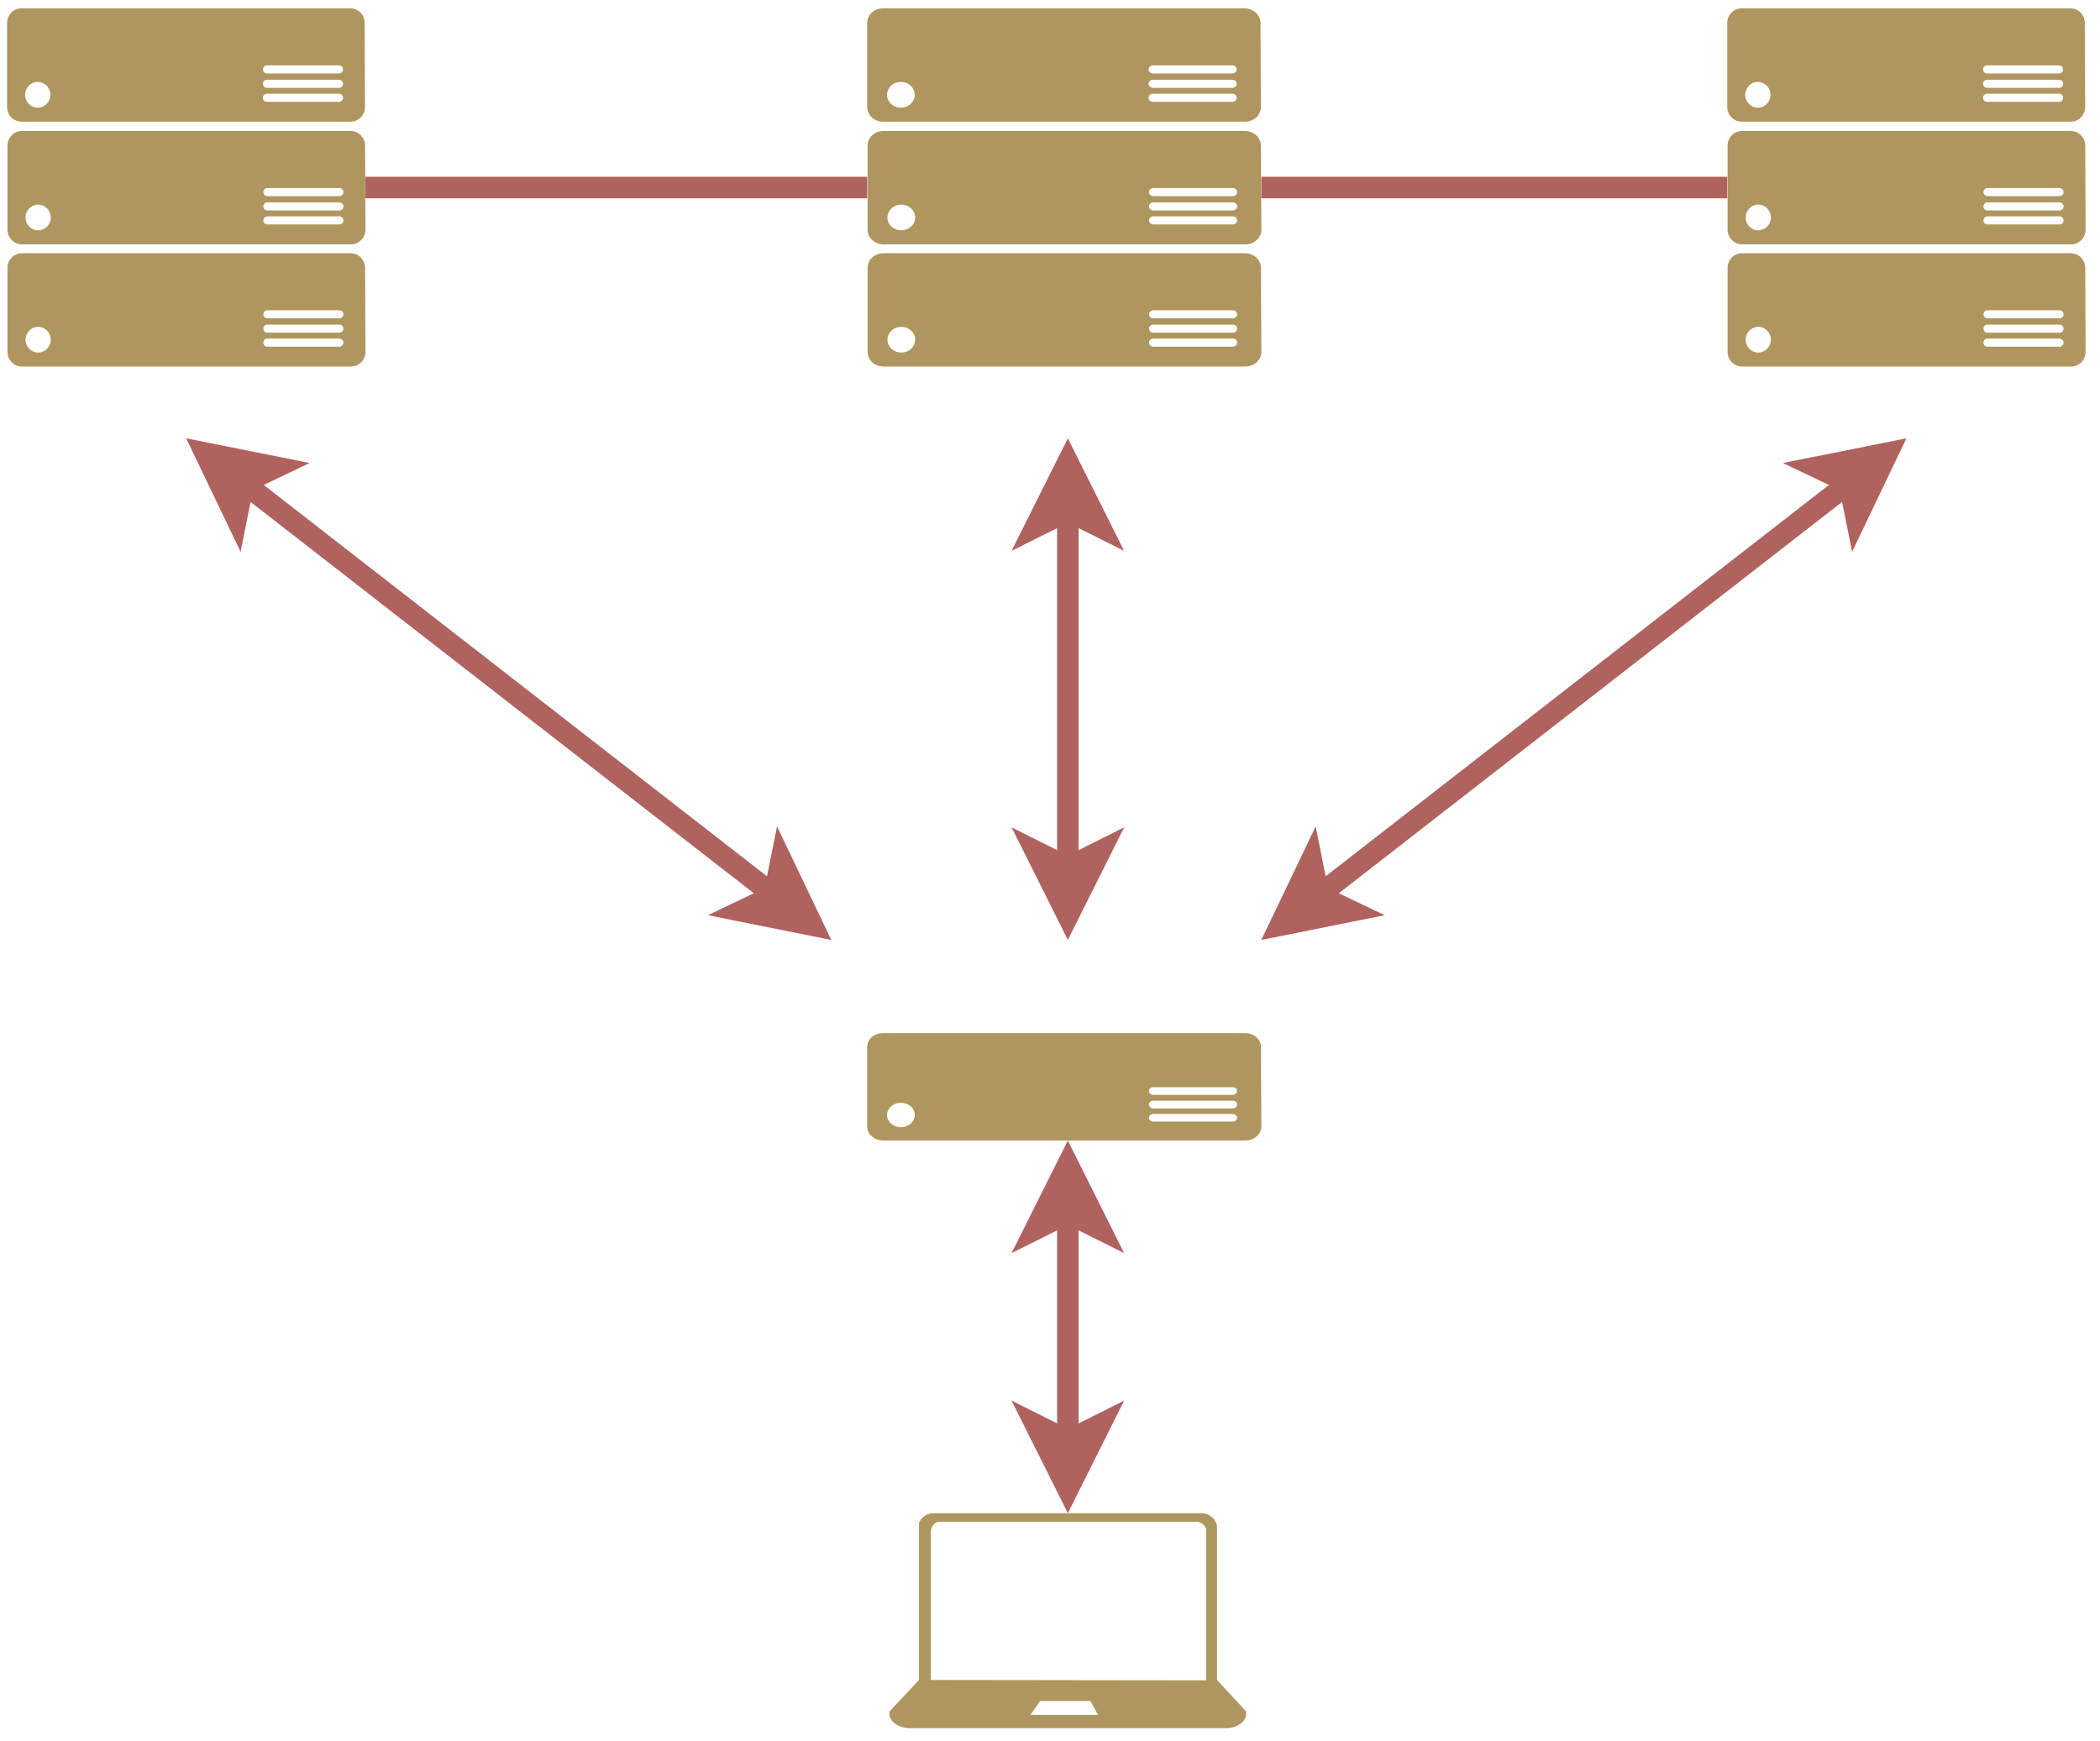 <?xml version="1.0" encoding="UTF-8"?>
<!DOCTYPE svg PUBLIC "-//W3C//DTD SVG 1.1//EN" "http://www.w3.org/Graphics/SVG/1.1/DTD/svg11.dtd">
<svg xmlns="http://www.w3.org/2000/svg" xmlns:xlink="http://www.w3.org/1999/xlink" width="293px" height="243px" version="1.1"><defs/><g transform="translate(0.5,0.5)"><path d="M 240.54 19.73 C 240.6 18.64 241.48 17.78 242.56 17.78 L 288.42 17.78 C 289.5 17.78 290.38 18.64 290.44 19.73 L 290.49 31.54 C 290.49 32.1 290.27 32.63 289.88 33.01 C 289.49 33.4 288.97 33.61 288.42 33.6 L 242.56 33.6 C 242.02 33.6 241.51 33.38 241.13 32.99 C 240.75 32.61 240.54 32.09 240.54 31.54 Z M 246.58 29.85 C 246.58 28.86 245.79 28.05 244.82 28.05 C 243.85 28.05 243.06 28.86 243.06 29.85 C 243.06 30.84 243.85 31.64 244.82 31.64 C 245.79 31.64 246.58 30.84 246.58 29.85 Z M 276.79 29.69 C 276.49 29.69 276.24 29.95 276.24 30.26 C 276.24 30.57 276.49 30.82 276.79 30.82 L 286.86 30.82 C 287.17 30.82 287.42 30.57 287.42 30.26 C 287.42 29.95 287.17 29.69 286.86 29.69 Z M 276.79 27.74 C 276.49 27.74 276.24 28 276.24 28.31 C 276.24 28.62 276.49 28.87 276.79 28.87 L 286.86 28.87 C 287.17 28.87 287.42 28.62 287.42 28.31 C 287.42 28 287.17 27.74 286.86 27.74 Z M 276.79 25.74 C 276.49 25.74 276.24 25.99 276.24 26.31 C 276.24 26.62 276.49 26.87 276.79 26.87 L 286.86 26.87 C 287.17 26.87 287.42 26.62 287.42 26.31 C 287.42 25.99 287.17 25.74 286.86 25.74 Z M 240.49 2.62 C 240.54 1.52 241.43 0.66 242.5 0.67 L 288.37 0.67 C 289.44 0.66 290.33 1.52 290.38 2.62 L 290.43 14.42 C 290.43 14.98 290.21 15.51 289.82 15.9 C 289.43 16.28 288.91 16.49 288.37 16.48 L 242.5 16.48 C 241.97 16.48 241.45 16.26 241.08 15.88 C 240.7 15.49 240.49 14.97 240.49 14.42 Z M 246.53 12.73 C 246.53 11.74 245.74 10.93 244.77 10.93 C 243.79 10.93 243 11.74 243 12.73 C 243 13.72 243.79 14.53 244.77 14.53 C 245.74 14.53 246.53 13.72 246.53 12.73 Z M 276.74 12.58 C 276.43 12.58 276.18 12.83 276.18 13.14 C 276.18 13.45 276.43 13.71 276.74 13.71 L 286.81 13.71 C 287.11 13.71 287.36 13.45 287.36 13.14 C 287.36 12.83 287.11 12.58 286.81 12.58 Z M 276.74 10.63 C 276.43 10.63 276.18 10.88 276.18 11.19 C 276.18 11.5 276.43 11.76 276.74 11.76 L 286.81 11.76 C 287.11 11.76 287.36 11.5 287.36 11.19 C 287.36 10.88 287.11 10.63 286.81 10.63 Z M 276.74 8.62 C 276.43 8.62 276.18 8.88 276.18 9.19 C 276.18 9.5 276.43 9.75 276.74 9.75 L 286.81 9.75 C 287.11 9.75 287.36 9.5 287.36 9.19 C 287.36 8.88 287.11 8.62 286.81 8.62 Z M 240.54 36.79 C 240.6 35.69 241.48 34.84 242.56 34.84 L 288.42 34.84 C 289.5 34.84 290.38 35.69 290.44 36.79 L 290.49 48.6 C 290.49 49.15 290.27 49.68 289.88 50.07 C 289.49 50.45 288.97 50.66 288.42 50.65 L 242.56 50.65 C 241.44 50.65 240.54 49.73 240.54 48.6 Z M 246.58 46.9 C 246.58 45.91 245.79 45.11 244.82 45.11 C 243.85 45.11 243.06 45.91 243.06 46.9 C 243.06 47.9 243.85 48.7 244.82 48.7 C 245.79 48.7 246.58 47.9 246.58 46.9 Z M 276.79 46.75 C 276.49 46.75 276.24 47 276.24 47.31 C 276.24 47.63 276.49 47.88 276.79 47.88 L 286.86 47.88 C 287.17 47.88 287.42 47.63 287.42 47.31 C 287.42 47 287.17 46.75 286.86 46.75 Z M 276.79 44.8 C 276.49 44.8 276.24 45.05 276.24 45.36 C 276.24 45.67 276.49 45.93 276.79 45.93 L 286.86 45.93 C 287.17 45.93 287.42 45.67 287.42 45.36 C 287.42 45.05 287.17 44.8 286.86 44.8 Z M 276.79 42.8 C 276.49 42.8 276.24 43.05 276.24 43.36 C 276.24 43.67 276.49 43.92 276.79 43.92 L 286.86 43.92 C 287.17 43.92 287.42 43.67 287.42 43.36 C 287.42 43.05 287.17 42.8 286.86 42.8 Z" fill="#af955e" stroke="none" pointer-events="none"/><path d="M 120.55 19.73 C 120.61 18.64 121.58 17.78 122.76 17.78 L 173.22 17.78 C 174.4 17.78 175.37 18.64 175.43 19.73 L 175.49 31.54 C 175.49 32.1 175.25 32.63 174.82 33.01 C 174.39 33.4 173.81 33.61 173.22 33.6 L 122.76 33.6 C 122.18 33.6 121.61 33.38 121.2 32.99 C 120.78 32.61 120.55 32.09 120.55 31.54 Z M 127.19 29.85 C 127.19 28.86 126.33 28.05 125.25 28.05 C 124.18 28.05 123.32 28.86 123.32 29.85 C 123.32 30.84 124.18 31.64 125.25 31.64 C 126.33 31.64 127.19 30.84 127.19 29.85 Z M 160.42 29.69 C 160.09 29.69 159.81 29.95 159.81 30.26 C 159.81 30.57 160.09 30.82 160.42 30.82 L 171.5 30.82 C 171.84 30.82 172.11 30.57 172.11 30.26 C 172.11 29.95 171.84 29.69 171.5 29.69 Z M 160.42 27.74 C 160.09 27.74 159.81 28 159.81 28.31 C 159.81 28.62 160.09 28.87 160.42 28.87 L 171.5 28.87 C 171.84 28.87 172.11 28.62 172.11 28.31 C 172.11 28 171.84 27.74 171.5 27.74 Z M 160.42 25.74 C 160.09 25.74 159.81 25.99 159.81 26.31 C 159.81 26.62 160.09 26.87 160.42 26.87 L 171.5 26.87 C 171.84 26.87 172.11 26.62 172.11 26.31 C 172.11 25.99 171.84 25.74 171.5 25.74 Z M 120.49 2.62 C 120.55 1.52 121.52 0.66 122.7 0.67 L 173.15 0.67 C 174.34 0.66 175.31 1.52 175.37 2.62 L 175.43 14.42 C 175.43 14.98 175.18 15.51 174.76 15.9 C 174.33 16.28 173.75 16.49 173.15 16.48 L 122.7 16.48 C 121.48 16.48 120.49 15.56 120.49 14.42 Z M 127.13 12.73 C 127.13 12.09 126.76 11.5 126.16 11.17 C 125.56 10.85 124.82 10.85 124.22 11.17 C 123.63 11.5 123.26 12.09 123.26 12.73 C 123.26 13.37 123.63 13.97 124.22 14.29 C 124.82 14.61 125.56 14.61 126.16 14.29 C 126.76 13.97 127.13 13.37 127.13 12.73 Z M 160.36 12.58 C 160.03 12.58 159.75 12.83 159.75 13.14 C 159.75 13.45 160.03 13.71 160.36 13.71 L 171.44 13.71 C 171.77 13.71 172.05 13.45 172.05 13.14 C 172.05 12.83 171.77 12.58 171.44 12.58 Z M 160.36 10.63 C 160.03 10.63 159.75 10.88 159.75 11.19 C 159.75 11.5 160.03 11.76 160.36 11.76 L 171.44 11.76 C 171.77 11.76 172.05 11.5 172.05 11.19 C 172.05 10.88 171.77 10.63 171.44 10.63 Z M 160.36 8.62 C 160.03 8.62 159.75 8.88 159.75 9.19 C 159.75 9.5 160.03 9.75 160.36 9.75 L 171.44 9.75 C 171.77 9.75 172.05 9.5 172.05 9.19 C 172.05 8.88 171.77 8.62 171.44 8.62 Z M 120.55 36.79 C 120.61 35.69 121.58 34.84 122.76 34.84 L 173.22 34.84 C 174.4 34.84 175.37 35.69 175.43 36.79 L 175.49 48.6 C 175.49 49.15 175.25 49.68 174.82 50.07 C 174.39 50.45 173.81 50.66 173.22 50.65 L 122.76 50.65 C 122.18 50.65 121.61 50.43 121.2 50.05 C 120.78 49.66 120.55 49.14 120.55 48.6 Z M 127.19 46.9 C 127.19 45.91 126.33 45.11 125.25 45.11 C 124.18 45.11 123.32 45.91 123.32 46.9 C 123.32 47.9 124.18 48.7 125.25 48.7 C 126.33 48.7 127.19 47.9 127.19 46.9 Z M 160.42 46.75 C 160.09 46.75 159.81 47 159.81 47.31 C 159.81 47.63 160.09 47.88 160.42 47.88 L 171.5 47.88 C 171.84 47.88 172.11 47.63 172.11 47.31 C 172.11 47 171.84 46.75 171.5 46.75 Z M 160.42 44.8 C 160.09 44.8 159.81 45.05 159.81 45.36 C 159.81 45.67 160.09 45.93 160.42 45.93 L 171.5 45.93 C 171.84 45.93 172.11 45.67 172.11 45.36 C 172.11 45.05 171.84 44.8 171.5 44.8 Z M 160.42 42.8 C 160.09 42.8 159.81 43.05 159.81 43.36 C 159.81 43.67 160.09 43.92 160.42 43.92 L 171.5 43.92 C 171.84 43.92 172.11 43.67 172.11 43.36 C 172.11 43.05 171.84 42.8 171.5 42.8 Z" fill="#af955e" stroke="none" pointer-events="none"/><path d="M 0.54 19.73 C 0.6 18.64 1.48 17.78 2.56 17.78 L 48.42 17.78 C 49.5 17.78 50.38 18.64 50.44 19.73 L 50.49 31.54 C 50.49 32.1 50.27 32.63 49.88 33.01 C 49.49 33.4 48.97 33.61 48.42 33.6 L 2.56 33.6 C 2.02 33.6 1.51 33.38 1.13 32.99 C 0.75 32.61 0.54 32.09 0.54 31.54 Z M 6.58 29.85 C 6.58 28.86 5.79 28.05 4.82 28.05 C 3.85 28.05 3.06 28.86 3.06 29.85 C 3.06 30.84 3.85 31.64 4.82 31.64 C 5.79 31.64 6.58 30.84 6.58 29.85 Z M 36.79 29.69 C 36.49 29.69 36.24 29.95 36.24 30.26 C 36.24 30.57 36.49 30.82 36.79 30.82 L 46.86 30.82 C 47.17 30.82 47.42 30.57 47.42 30.26 C 47.42 29.95 47.17 29.69 46.86 29.69 Z M 36.79 27.74 C 36.49 27.74 36.24 28 36.24 28.31 C 36.24 28.62 36.49 28.87 36.79 28.87 L 46.86 28.87 C 47.17 28.87 47.42 28.62 47.42 28.31 C 47.42 28 47.17 27.74 46.86 27.74 Z M 36.79 25.74 C 36.49 25.74 36.24 25.99 36.24 26.31 C 36.24 26.62 36.49 26.87 36.79 26.87 L 46.86 26.87 C 47.17 26.87 47.42 26.62 47.42 26.31 C 47.42 25.99 47.17 25.74 46.86 25.74 Z M 0.49 2.62 C 0.54 1.52 1.43 0.66 2.5 0.67 L 48.37 0.67 C 49.44 0.66 50.33 1.52 50.38 2.62 L 50.43 14.42 C 50.43 14.98 50.21 15.51 49.82 15.9 C 49.43 16.28 48.91 16.49 48.37 16.48 L 2.5 16.48 C 1.97 16.48 1.45 16.26 1.08 15.88 C 0.7 15.49 0.49 14.97 0.49 14.42 Z M 6.53 12.73 C 6.53 11.74 5.74 10.93 4.77 10.93 C 3.79 10.93 3 11.74 3 12.73 C 3 13.72 3.79 14.53 4.77 14.53 C 5.74 14.53 6.53 13.72 6.53 12.73 Z M 36.74 12.58 C 36.43 12.58 36.18 12.83 36.18 13.14 C 36.18 13.45 36.43 13.71 36.74 13.71 L 46.81 13.71 C 47.11 13.71 47.36 13.45 47.36 13.14 C 47.36 12.83 47.11 12.58 46.81 12.58 Z M 36.74 10.63 C 36.43 10.63 36.18 10.88 36.18 11.19 C 36.18 11.5 36.43 11.76 36.74 11.76 L 46.81 11.76 C 47.11 11.76 47.36 11.5 47.36 11.19 C 47.36 10.88 47.11 10.63 46.81 10.63 Z M 36.74 8.62 C 36.43 8.62 36.18 8.88 36.18 9.19 C 36.18 9.5 36.43 9.75 36.74 9.75 L 46.81 9.75 C 47.11 9.75 47.36 9.5 47.36 9.19 C 47.36 8.88 47.11 8.62 46.81 8.62 Z M 0.54 36.79 C 0.6 35.69 1.48 34.84 2.56 34.84 L 48.42 34.84 C 49.5 34.84 50.38 35.69 50.44 36.79 L 50.49 48.6 C 50.49 49.15 50.27 49.68 49.88 50.07 C 49.49 50.45 48.97 50.66 48.42 50.65 L 2.56 50.65 C 1.44 50.65 0.54 49.73 0.54 48.6 Z M 6.58 46.9 C 6.58 45.91 5.79 45.11 4.82 45.11 C 3.85 45.11 3.06 45.91 3.06 46.9 C 3.06 47.9 3.85 48.7 4.82 48.7 C 5.79 48.7 6.58 47.9 6.58 46.9 Z M 36.79 46.75 C 36.49 46.75 36.24 47 36.24 47.31 C 36.24 47.63 36.49 47.88 36.79 47.88 L 46.86 47.88 C 47.17 47.88 47.42 47.63 47.42 47.31 C 47.42 47 47.17 46.75 46.86 46.75 Z M 36.79 44.8 C 36.49 44.8 36.24 45.05 36.24 45.36 C 36.24 45.67 36.49 45.93 36.79 45.93 L 46.86 45.93 C 47.17 45.93 47.42 45.67 47.42 45.36 C 47.42 45.05 47.17 44.8 46.86 44.8 Z M 36.79 42.8 C 36.49 42.8 36.24 43.05 36.24 43.36 C 36.24 43.67 36.49 43.92 36.79 43.92 L 46.86 43.92 C 47.17 43.92 47.42 43.67 47.42 43.36 C 47.42 43.05 47.17 42.8 46.86 42.8 Z" fill="#af955e" stroke="none" pointer-events="none"/><path d="M 50.49 25.67 L 120.49 25.67" fill="none" stroke="#af625e" stroke-width="3" stroke-miterlimit="10" pointer-events="none"/><path d="M 175.49 25.67 L 240.49 25.67" fill="none" stroke="#af625e" stroke-width="3" stroke-miterlimit="10" pointer-events="none"/><path d="M 120.49 145.51 C 120.55 144.48 121.52 143.66 122.7 143.67 L 173.21 143.67 C 174.4 143.66 175.37 144.48 175.43 145.51 L 175.49 156.71 C 175.49 157.23 175.25 157.73 174.82 158.1 C 174.39 158.47 173.81 158.66 173.21 158.65 L 122.7 158.65 C 121.48 158.65 120.49 157.78 120.49 156.71 Z M 127.14 155.1 C 127.14 154.49 126.77 153.93 126.17 153.62 C 125.57 153.32 124.83 153.32 124.23 153.62 C 123.63 153.93 123.26 154.49 123.26 155.1 C 123.26 155.71 123.63 156.27 124.23 156.57 C 124.83 156.88 125.57 156.88 126.17 156.57 C 126.77 156.27 127.14 155.71 127.14 155.1 Z M 160.41 154.95 C 160.07 154.95 159.8 155.19 159.8 155.49 C 159.8 155.78 160.07 156.02 160.41 156.02 L 171.49 156.02 C 171.83 156.02 172.1 155.78 172.1 155.49 C 172.1 155.19 171.83 154.95 171.49 154.95 Z M 160.41 153.1 C 160.07 153.1 159.8 153.34 159.8 153.64 C 159.8 153.94 160.07 154.18 160.41 154.18 L 171.49 154.18 C 171.83 154.18 172.1 153.94 172.1 153.64 C 172.1 153.34 171.83 153.1 171.49 153.1 Z M 160.41 151.21 C 160.07 151.21 159.8 151.45 159.8 151.74 C 159.8 152.04 160.07 152.28 160.41 152.28 L 171.49 152.28 C 171.83 152.28 172.1 152.04 172.1 151.74 C 172.1 151.45 171.83 151.21 171.49 151.21 Z" fill="#af955e" stroke="none" pointer-events="none"/><path d="M 127.72 233.94 L 127.72 212.01 C 128.03 211.29 128.7 210.78 129.48 210.67 L 167.34 210.67 C 168.3 210.77 169.09 211.47 169.3 212.41 L 169.3 233.94 L 173.31 238.27 C 173.49 238.81 173.32 239.38 172.84 239.83 C 172.37 240.28 171.63 240.59 170.8 240.67 L 126.22 240.67 C 125.39 240.59 124.64 240.3 124.15 239.84 C 123.66 239.39 123.49 238.82 123.66 238.27 Z M 129.38 233.94 L 167.79 233.99 L 167.79 212.86 C 167.61 212.33 167.15 211.94 166.59 211.86 L 130.38 211.86 C 129.83 212.05 129.44 212.54 129.38 213.11 Z M 144.62 236.88 L 143.27 238.82 L 152.7 238.82 L 151.65 236.88 Z" fill="#af955e" stroke="none" pointer-events="none"/><path d="M 33.46 66.87 L 107.51 124.46" fill="none" stroke="#af625e" stroke-width="3" stroke-miterlimit="10" pointer-events="none"/><path d="M 28.13 62.73 L 38 64.7 L 33.46 66.87 L 32.48 71.8 Z" fill="#af625e" stroke="#af625e" stroke-width="3" stroke-miterlimit="10" pointer-events="none"/><path d="M 112.84 128.61 L 102.97 126.63 L 107.51 124.46 L 108.5 119.53 Z" fill="#af625e" stroke="#af625e" stroke-width="3" stroke-miterlimit="10" pointer-events="none"/><path d="M 148.49 70.77 L 148.49 90.67 Q 148.49 100.67 148.49 110.61 L 148.49 120.56" fill="none" stroke="#af625e" stroke-width="3" stroke-miterlimit="10" pointer-events="none"/><path d="M 148.49 64.02 L 152.99 73.02 L 148.49 70.77 L 143.99 73.02 Z" fill="#af625e" stroke="#af625e" stroke-width="3" stroke-miterlimit="10" pointer-events="none"/><path d="M 148.49 127.31 L 143.99 118.31 L 148.49 120.56 L 152.99 118.31 Z" fill="#af625e" stroke="#af625e" stroke-width="3" stroke-miterlimit="10" pointer-events="none"/><path d="M 257.51 66.87 L 183.46 124.46" fill="none" stroke="#af625e" stroke-width="3" stroke-miterlimit="10" pointer-events="none"/><path d="M 262.84 62.73 L 258.5 71.8 L 257.51 66.87 L 252.97 64.7 Z" fill="#af625e" stroke="#af625e" stroke-width="3" stroke-miterlimit="10" pointer-events="none"/><path d="M 178.13 128.61 L 182.48 119.53 L 183.46 124.46 L 188 126.63 Z" fill="#af625e" stroke="#af625e" stroke-width="3" stroke-miterlimit="10" pointer-events="none"/><path d="M 148.49 168.77 L 148.49 188.67 Q 148.49 198.67 148.49 199.61 L 148.49 200.56" fill="none" stroke="#af625e" stroke-width="3" stroke-miterlimit="10" pointer-events="none"/><path d="M 148.49 162.02 L 152.99 171.02 L 148.49 168.77 L 143.99 171.02 Z" fill="#af625e" stroke="#af625e" stroke-width="3" stroke-miterlimit="10" pointer-events="none"/><path d="M 148.49 207.31 L 143.99 198.31 L 148.49 200.56 L 152.99 198.31 Z" fill="#af625e" stroke="#af625e" stroke-width="3" stroke-miterlimit="10" pointer-events="none"/></g></svg>